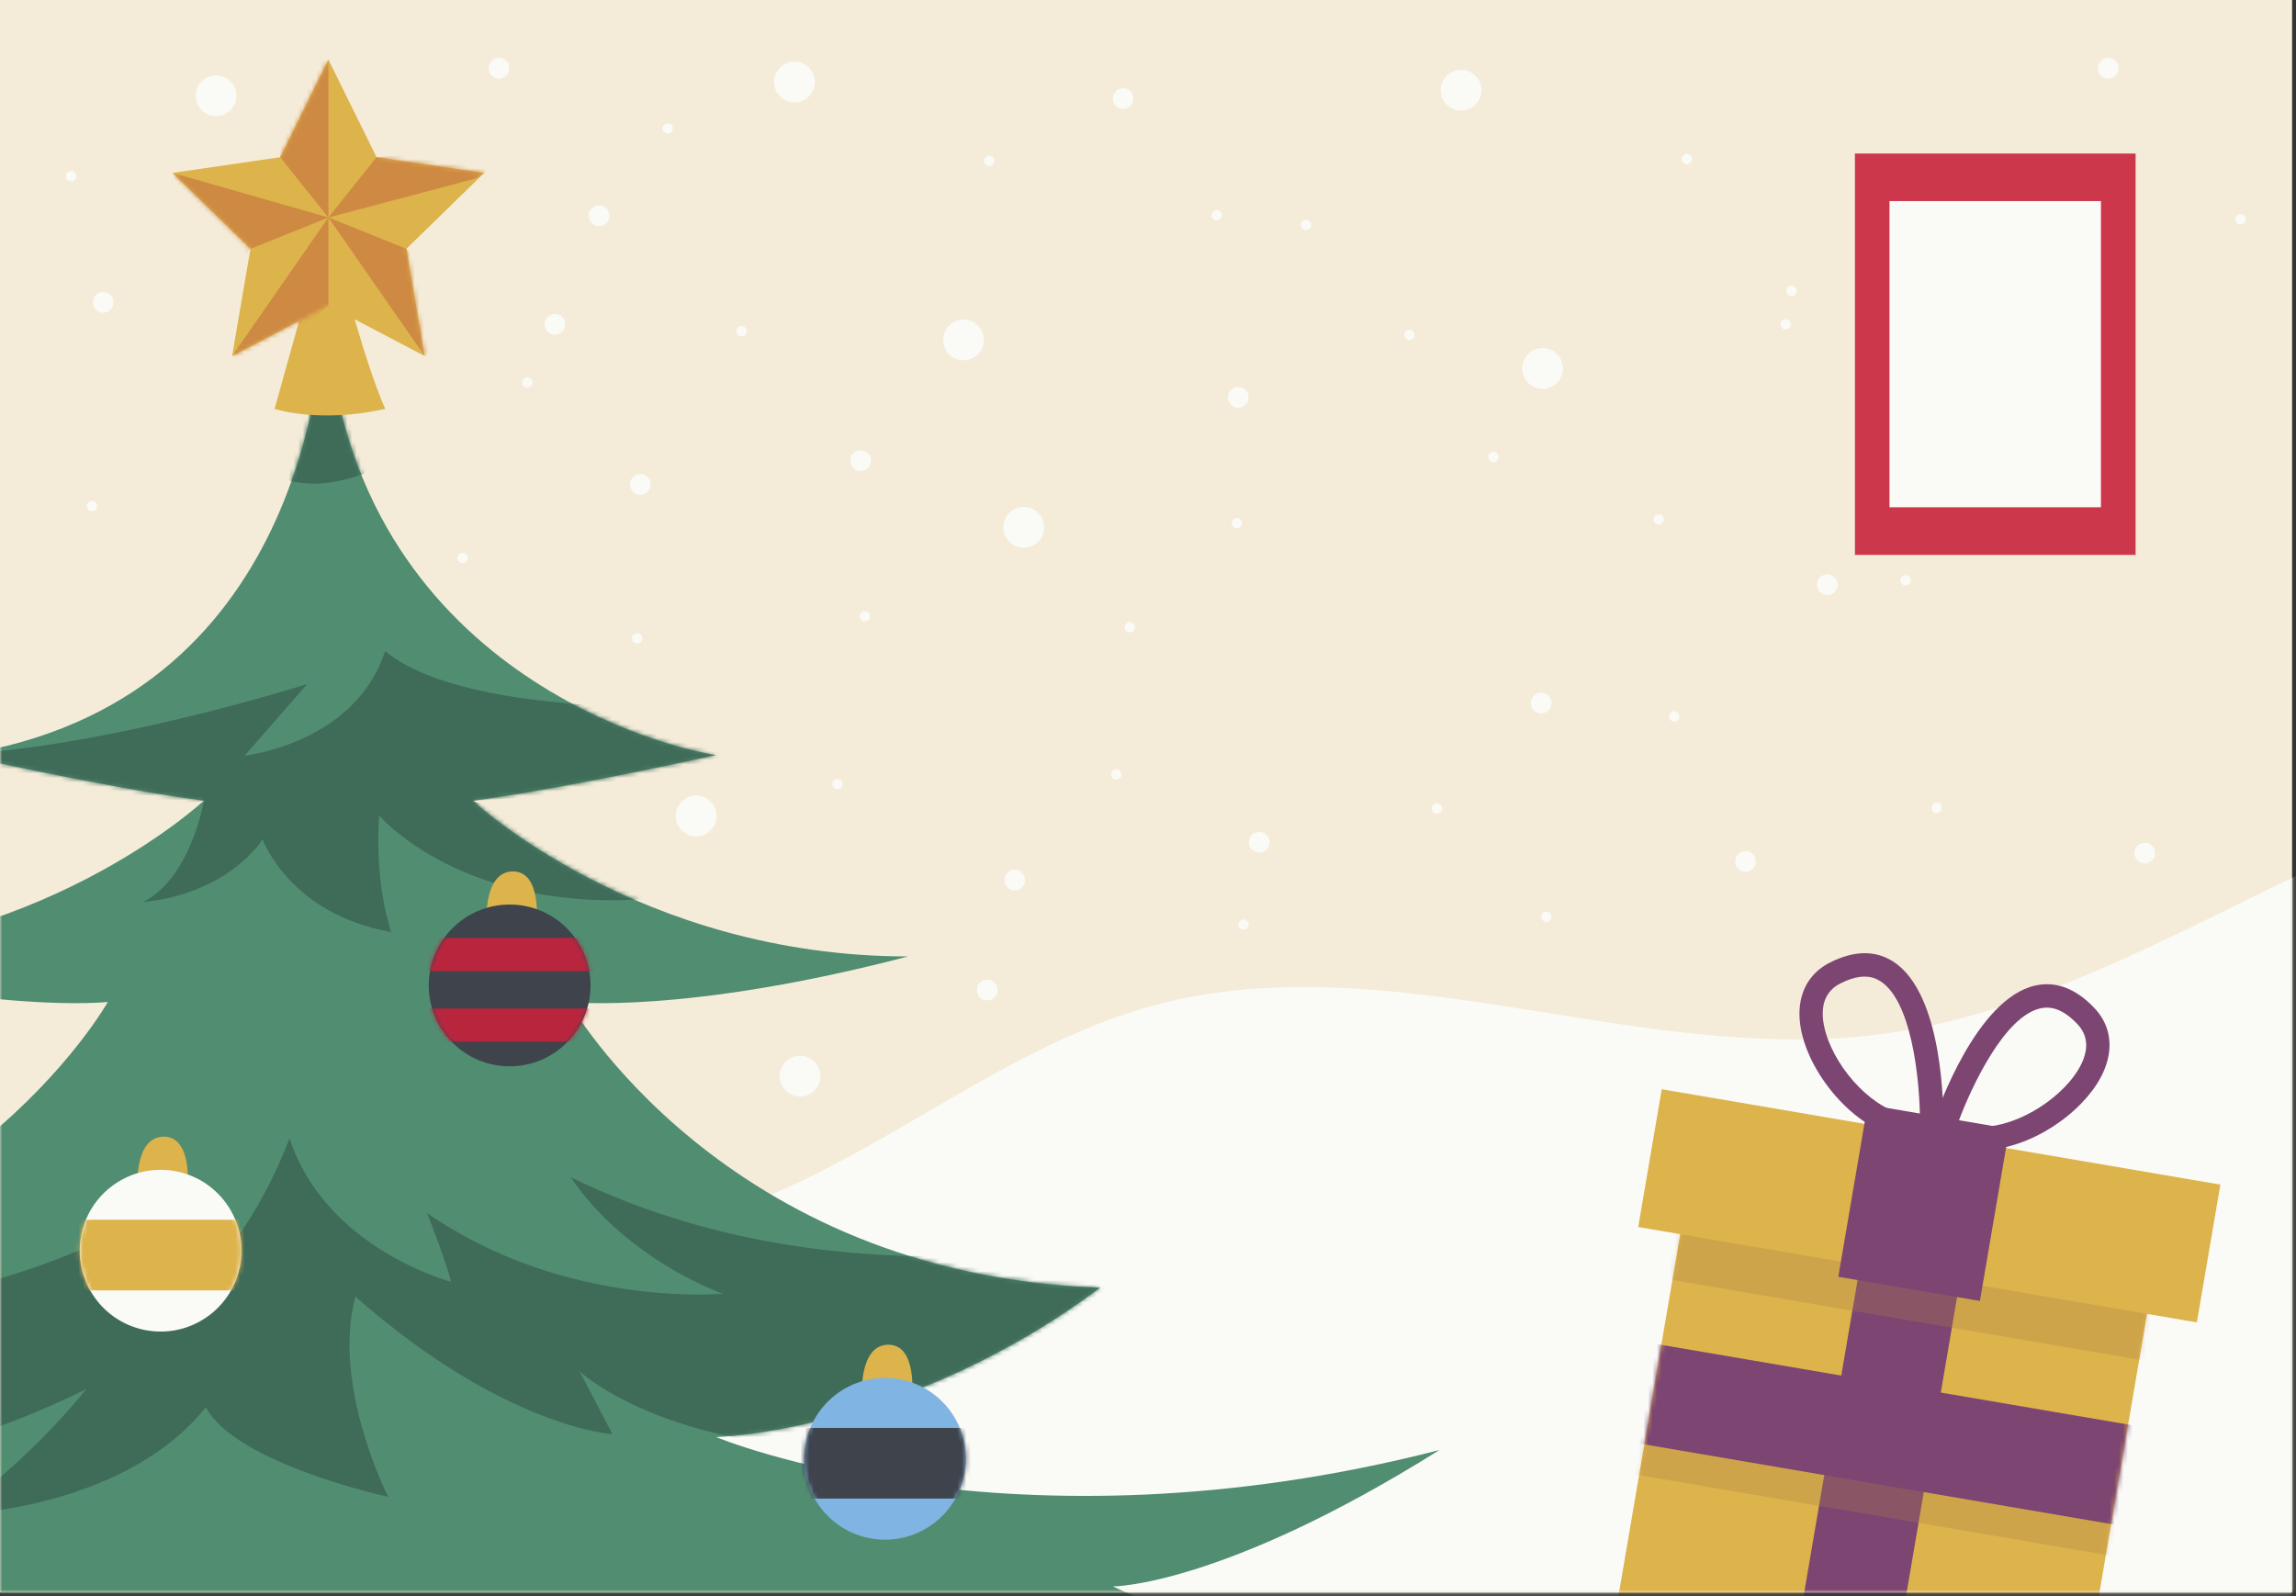 <svg width="512" height="356" viewBox="0 0 512 356" fill="none" xmlns="http://www.w3.org/2000/svg">
<rect x="0" y="0" width="512" height="356" fill="#333333" stroke="none"/>
<path d="M511.13 0H0V355.189H511.13V0Z" fill="#F4ECD8"/>
<mask id="mask0_60_3" style="mask-type:luminance" maskUnits="userSpaceOnUse" x="0" y="0" width="512" height="356">
<path d="M511.13 0H0V355.189H511.13V0Z" fill="white"/>
</mask>
<g mask="url(#mask0_60_3)">
<path d="M-60.667 288.781C-34.334 262.515 7.663 261.205 44.484 266.449C81.305 271.692 119.052 281.774 155.037 272.303C191.7 262.651 221.039 233.9 257.679 224.135C309.87 210.234 364.977 237.403 418.57 230.758C454.238 226.328 486.131 207.386 518.703 192.151C551.251 176.917 588.344 164.982 622.723 175.447C625.255 209.443 595.803 236.838 585.563 269.364C576.047 299.608 582.512 336.112 561.92 360.207C548.607 375.781 527.36 381.635 507.288 385.726C415.021 404.532 319.567 403.221 226.102 391.716C132.637 380.211 40.754 358.693 -50.925 337.22" fill="#FAFAF7"/>
<path d="M419.813 252.412C418.299 251.756 416.762 250.898 415.247 249.813C410.455 246.445 406.115 241.133 403.606 235.663C399.312 226.282 401.03 218.236 408.082 214.664C413.371 211.997 418.073 211.884 422.051 214.37C433.42 221.468 433.398 247.597 433.353 250.536V252.254L431.748 252.909C428.131 254.401 424.017 254.198 419.836 252.389L419.813 252.412ZM418.389 218.326C416.197 217.377 413.575 217.716 410.41 219.321C404.126 222.485 406.861 230.306 408.331 233.516C412.264 242.127 421.192 249.813 428.131 248.592C427.973 240.297 426.232 223.141 419.271 218.801C418.977 218.62 418.683 218.462 418.389 218.326Z" fill="#7C4572"/>
<path d="M435.522 255.237C434.234 254.672 433.013 253.926 431.928 252.954L430.64 251.802L431.182 250.174C432.132 247.371 440.766 222.734 453.853 219.795C458.419 218.778 462.827 220.428 466.941 224.7C472.411 230.396 471.371 238.556 464.206 245.992C456.453 254.039 444.043 258.876 435.522 255.215V255.237ZM436.765 250.061C442.913 253.542 453.876 249.225 460.453 242.399C462.895 239.867 468.071 233.402 463.188 228.317C460.386 225.401 457.718 224.271 455.006 224.881C446.982 226.667 439.681 242.263 436.765 250.038V250.061Z" fill="#7C4572"/>
<path d="M480.824 281.059L376.728 263.284L359.973 361.409L464.069 379.184L480.824 281.059Z" fill="#DDB34B"/>
<mask id="mask1_60_3" style="mask-type:luminance" maskUnits="userSpaceOnUse" x="359" y="263" width="122" height="117">
<path d="M480.824 281.059L376.728 263.284L359.973 361.409L464.069 379.184L480.824 281.059Z" fill="white"/>
</mask>
<g mask="url(#mask1_60_3)">
<path d="M443.706 246.634L421.514 242.845L397.329 384.484L419.52 388.274L443.706 246.634Z" fill="#7C4572"/>
<g style="mix-blend-mode:multiply" opacity="0.3">
<path d="M492.611 335.488L351.818 311.447L349.295 326.219L490.088 350.26L492.611 335.488Z" fill="#AA8047"/>
</g>
<path d="M488.703 342.959L492.493 320.767L350.853 296.582L347.064 318.774L488.703 342.959Z" fill="#7C4572"/>
<g style="mix-blend-mode:multiply" opacity="0.3">
<path d="M502.188 279.425L361.396 255.384L356.731 282.701L497.524 306.741L502.188 279.425Z" fill="#AA8047"/>
</g>
</g>
<path d="M495.137 264.195L370.565 242.924L365.318 273.649L489.891 294.921L495.137 264.195Z" fill="#DDB34B"/>
<path d="M448.063 251.752L416.491 246.361L409.936 284.751L441.508 290.142L448.063 251.752Z" fill="#7C4572"/>
<path d="M100.766 54.339C100.766 55.423 100.766 56.463 100.789 57.526C100.789 55.491 100.766 54.339 100.766 54.339Z" fill="#65A387"/>
<path d="M229.628 384.235C229.628 384.235 288.148 401.617 345.267 366.853C295.313 377.002 248.185 353.811 248.185 353.811C248.185 353.811 272.461 353.811 320.991 323.386C225.356 348.001 159.693 320.493 159.693 320.493C159.693 320.493 202.21 319.408 245.337 287.176C161.117 284.283 126.85 223.457 126.85 223.457C126.85 223.457 152.55 226.35 202.504 213.308C142.56 213.308 105.422 178.544 105.422 178.544C105.422 178.544 119.708 177.097 159.67 168.395C145.928 166.293 73.936 146.899 72.625 64.216C72.489 80.332 67.765 156.754 -8.77 168.395C31.193 177.075 45.478 178.544 45.478 178.544C45.478 178.544 8.363 213.308 -51.603 213.308C-1.65 226.35 24.05 223.457 24.05 223.457C24.05 223.457 -10.217 284.283 -94.437 287.176C-42.2 322.844 -8.793 320.493 -8.793 320.493C-8.793 320.493 -47.896 355.596 -170.09 355.076C-121.561 385.5 -97.285 385.5 -97.285 385.5C-97.285 385.5 -115.413 418.072 -190.953 425.78C-133.857 460.544 -78.411 433.487 -78.411 433.487C-78.411 433.487 -84.423 443.433 -131.551 465.155C-65.889 481.09 233.177 445.399 282.429 433.465C235.324 411.743 229.605 384.212 229.605 384.212L229.628 384.235Z" fill="#518D71"/>
<mask id="mask2_60_3" style="mask-type:luminance" maskUnits="userSpaceOnUse" x="-191" y="64" width="537" height="406">
<path d="M229.628 384.235C229.628 384.235 288.148 401.617 345.267 366.853C295.313 377.002 248.185 353.811 248.185 353.811C248.185 353.811 272.461 353.811 320.991 323.386C225.356 348.001 159.693 320.493 159.693 320.493C159.693 320.493 202.21 319.408 245.337 287.176C161.117 284.283 126.85 223.457 126.85 223.457C126.85 223.457 152.55 226.35 202.504 213.308C142.56 213.308 105.422 178.544 105.422 178.544C105.422 178.544 119.708 177.097 159.67 168.395C145.928 166.293 73.936 146.899 72.625 64.216C72.489 80.332 67.765 156.754 -8.77 168.395C31.193 177.075 45.478 178.544 45.478 178.544C45.478 178.544 8.363 213.308 -51.603 213.308C-1.65 226.35 24.05 223.457 24.05 223.457C24.05 223.457 -10.217 284.283 -94.437 287.176C-42.2 322.844 -8.793 320.493 -8.793 320.493C-8.793 320.493 -47.896 355.596 -170.09 355.076C-121.561 385.5 -97.285 385.5 -97.285 385.5C-97.285 385.5 -115.413 418.072 -190.953 425.78C-133.857 460.544 -78.411 433.487 -78.411 433.487C-78.411 433.487 -84.423 443.433 -131.551 465.155C-65.889 481.09 233.177 445.399 282.429 433.465C235.324 411.743 229.605 384.212 229.605 384.212L229.628 384.235Z" fill="white"/>
</mask>
<g mask="url(#mask2_60_3)">
<path d="M-42.765 323.16C-42.765 323.16 -26.107 331.818 19.236 309.824C4.566 327.817 -10.759 337.83 -10.759 337.83C-10.759 337.83 27.237 337.175 45.908 313.825C52.576 326.483 86.571 333.829 86.571 333.829C86.571 333.829 73.913 309.169 79.248 289.165C112.588 318.504 136.57 319.838 136.57 319.838L129.246 305.846C129.246 305.846 148.572 323.839 193.914 323.183C259.916 301.845 267.24 272.529 267.24 272.529C267.24 272.529 193.914 295.2 127.257 262.538C139.915 281.209 161.253 288.532 161.253 288.532C161.253 288.532 125.924 291.855 95.251 270.54C99.907 282.542 100.585 285.865 100.585 285.865C100.585 285.865 72.58 278.541 64.578 253.859C53.254 283.198 37.251 291.199 37.251 291.199V268.528C37.251 268.528 -15.415 306.524 -100.065 286.52C-98.076 310.525 -42.743 323.183 -42.743 323.183L-42.765 323.16Z" fill="#3F6B59"/>
<path d="M-9.426 184.511L45.478 178.567C45.478 178.567 42.562 195.858 31.893 201.193C51.219 199.204 58.565 187.201 58.565 187.201C58.565 187.201 64.555 203.86 87.226 207.861C83.225 195.203 84.559 181.867 84.559 181.867C84.559 181.867 105.897 207.205 155.217 199.204C135.891 191.202 105.422 178.589 105.422 178.589L159.218 175.199C159.218 175.199 167.22 158.54 165.208 157.862C163.196 157.184 105.219 161.185 85.87 145.204C79.202 165.864 54.542 168.531 54.542 168.531L68.533 152.528C68.533 152.528 6.532 172.532 -30.13 167.853C2.531 182.522 -12.138 185.189 -12.138 185.189" fill="#3F6B59"/>
<path d="M62.069 84.898C56.892 85.192 53.027 90.843 53.705 95.974C54.383 101.105 58.701 105.309 63.628 106.914C68.556 108.519 73.981 107.909 78.953 106.394C88.447 103.501 97.488 96.358 99.07 86.571C99.68 82.819 98.935 78.524 95.951 76.174" fill="#3F6B59"/>
</g>
<path d="M69.234 62.521L61.232 91.182C61.232 91.182 71.223 94.505 85.893 91.182C81.236 80.513 76.558 61.843 76.558 61.843" fill="#DDB34B"/>
<path d="M73.235 13.291L83.972 35.058L107.977 38.561L90.617 55.491L94.708 79.406L73.235 68.126L51.762 79.406L55.853 55.491L38.471 38.561L62.499 35.058L73.235 13.291Z" fill="#DDB34B"/>
<mask id="mask3_60_3" style="mask-type:luminance" maskUnits="userSpaceOnUse" x="38" y="13" width="70" height="67">
<path d="M73.235 13.291L83.972 35.058L107.977 38.561L90.617 55.491L94.708 79.406L73.235 68.126L51.762 79.406L55.853 55.491L38.471 38.561L62.499 35.058L73.235 13.291Z" fill="white"/>
</mask>
<g mask="url(#mask3_60_3)">
<path d="M73.234 13.291V48.507L62.498 35.058L60.577 15.845L73.234 13.291Z" fill="#CE8943"/>
<path d="M119.233 32.504L105.897 39.85L73.235 48.507L83.972 35.058L119.233 32.504Z" fill="#CE8943"/>
<path d="M105.241 75.834L94.708 79.406L73.235 48.507L90.617 55.491L105.241 75.834Z" fill="#CE8943"/>
<path d="M54.565 85.169L51.762 79.406L73.235 48.507V68.126L54.565 85.169Z" fill="#CE8943"/>
<path d="M48.575 61.843L55.853 55.491L73.235 48.507L38.471 38.561L48.575 61.843Z" fill="#CE8943"/>
</g>
<path d="M30.65 264.64C30.65 264.64 29.994 253.497 36.549 253.497C43.104 253.497 41.793 265.296 41.793 265.296" fill="#DDB34B"/>
<path d="M53.621 281.826C55.221 271.993 48.547 262.726 38.714 261.126C28.882 259.527 19.614 266.201 18.015 276.033C16.415 285.866 23.089 295.134 32.922 296.733C42.754 298.333 52.022 291.659 53.621 281.826Z" fill="#FAFAF7"/>
<mask id="mask4_60_3" style="mask-type:luminance" maskUnits="userSpaceOnUse" x="17" y="260" width="37" height="37">
<path d="M53.621 281.826C55.221 271.993 48.547 262.726 38.714 261.126C28.882 259.527 19.614 266.201 18.015 276.033C16.415 285.866 23.089 295.134 32.922 296.733C42.754 298.333 52.022 291.659 53.621 281.826Z" fill="white"/>
</mask>
<g mask="url(#mask4_60_3)">
<path d="M63.673 272.031H5.944V287.786H63.673V272.031Z" fill="#DDB34B"/>
</g>
<path d="M192.218 311.045C192.218 311.045 191.563 299.901 198.118 299.901C204.673 299.901 203.362 311.7 203.362 311.7" fill="#DDB34B"/>
<path d="M215.173 328.152C216.725 318.311 210.005 309.076 200.165 307.525C190.325 305.973 181.09 312.693 179.538 322.533C177.987 332.373 184.706 341.608 194.546 343.16C204.387 344.711 213.622 337.992 215.173 328.152Z" fill="#80B4E3"/>
<mask id="mask5_60_3" style="mask-type:luminance" maskUnits="userSpaceOnUse" x="179" y="307" width="37" height="37">
<path d="M215.173 328.152C216.725 318.311 210.005 309.077 200.165 307.525C190.325 305.974 181.09 312.693 179.538 322.533C177.987 332.373 184.706 341.608 194.546 343.16C204.387 344.711 213.622 337.992 215.173 328.152Z" fill="white"/>
</mask>
<g mask="url(#mask5_60_3)">
<path d="M225.242 318.459H167.513V334.213H225.242V318.459Z" fill="#3E434C"/>
</g>
<path d="M108.497 205.487C108.497 205.487 107.841 194.344 114.396 194.344C120.951 194.344 119.64 206.143 119.64 206.143" fill="#DDB34B"/>
<path d="M113.649 237.81C123.611 237.81 131.687 229.734 131.687 219.773C131.687 209.811 123.611 201.735 113.649 201.735C103.688 201.735 95.612 209.811 95.612 219.773C95.612 229.734 103.688 237.81 113.649 237.81Z" fill="#3E434C"/>
<mask id="mask6_60_3" style="mask-type:luminance" maskUnits="userSpaceOnUse" x="95" y="201" width="37" height="37">
<path d="M113.649 237.81C123.611 237.81 131.687 229.734 131.687 219.773C131.687 209.811 123.611 201.735 113.649 201.735C103.688 201.735 95.612 209.811 95.612 219.773C95.612 229.734 103.688 237.81 113.649 237.81Z" fill="white"/>
</mask>
<g mask="url(#mask6_60_3)">
<path d="M145.249 232.317H80.106V209.172H145.249V232.317ZM87.52 224.926H137.858V216.585H87.52V224.926Z" fill="#BA253E"/>
</g>
</g>
<path d="M476.23 34.244H413.642V123.753H476.23V34.244Z" fill="#CD374C"/>
<path d="M468.5 44.845H421.35V113.13H468.5V44.845Z" fill="#FAFAF7"/>
<path fill-rule="evenodd" clip-rule="evenodd" d="M219.41 75.812C219.41 78.321 217.376 80.355 214.867 80.355C212.358 80.355 210.324 78.321 210.324 75.812C210.324 73.303 212.358 71.268 214.867 71.268C217.376 71.268 219.41 73.303 219.41 75.812Z" fill="#FAFAF7"/>
<path d="M344.001 86.706C346.51 86.706 348.545 84.672 348.545 82.163C348.545 79.654 346.51 77.62 344.001 77.62C341.492 77.62 339.458 79.654 339.458 82.163C339.458 84.672 341.492 86.706 344.001 86.706Z" fill="#FAFAF7"/>
<path fill-rule="evenodd" clip-rule="evenodd" d="M159.783 181.98C159.783 184.489 157.749 186.523 155.24 186.523C152.731 186.523 150.696 184.489 150.696 181.98C150.696 179.471 152.731 177.436 155.24 177.436C157.749 177.436 159.783 179.471 159.783 181.98Z" fill="#FAFAF7"/>
<path fill-rule="evenodd" clip-rule="evenodd" d="M232.838 117.605C232.838 120.114 230.804 122.149 228.295 122.149C225.786 122.149 223.751 120.114 223.751 117.605C223.751 115.096 225.786 113.062 228.295 113.062C230.804 113.062 232.838 115.096 232.838 117.605Z" fill="#FAFAF7"/>
<path fill-rule="evenodd" clip-rule="evenodd" d="M181.709 18.286C181.709 20.795 179.674 22.829 177.165 22.829C174.656 22.829 172.622 20.795 172.622 18.286C172.622 15.777 174.656 13.743 177.165 13.743C179.674 13.743 181.709 15.777 181.709 18.286Z" fill="#FAFAF7"/>
<path fill-rule="evenodd" clip-rule="evenodd" d="M52.734 21.36C52.734 23.869 50.7 25.903 48.191 25.903C45.682 25.903 43.648 23.869 43.648 21.36C43.648 18.851 45.682 16.817 48.191 16.817C50.7 16.817 52.734 18.851 52.734 21.36Z" fill="#FAFAF7"/>
<path fill-rule="evenodd" clip-rule="evenodd" d="M182.951 240.002C182.951 242.511 180.917 244.546 178.408 244.546C175.899 244.546 173.865 242.511 173.865 240.002C173.865 237.494 175.899 235.459 178.408 235.459C180.917 235.459 182.951 237.494 182.951 240.002Z" fill="#FAFAF7"/>
<path fill-rule="evenodd" clip-rule="evenodd" d="M330.348 20.117C330.348 22.626 328.314 24.66 325.805 24.66C323.296 24.66 321.261 22.626 321.261 20.117C321.261 17.608 323.296 15.574 325.805 15.574C328.314 15.574 330.348 17.608 330.348 20.117Z" fill="#FAFAF7"/>
<path fill-rule="evenodd" clip-rule="evenodd" d="M194.253 102.755C194.253 104.021 193.236 105.06 191.948 105.06C190.659 105.06 189.642 104.043 189.642 102.755C189.642 101.466 190.659 100.449 191.948 100.449C193.236 100.449 194.253 101.466 194.253 102.755Z" fill="#FAFAF7"/>
<path fill-rule="evenodd" clip-rule="evenodd" d="M135.914 48.1C135.914 49.366 134.897 50.406 133.608 50.406C132.32 50.406 131.303 49.388 131.303 48.1C131.303 46.812 132.32 45.794 133.608 45.794C134.897 45.794 135.914 46.812 135.914 48.1Z" fill="#FAFAF7"/>
<path fill-rule="evenodd" clip-rule="evenodd" d="M25.316 67.426C25.316 68.692 24.299 69.731 23.011 69.731C21.722 69.731 20.705 68.714 20.705 67.426C20.705 66.138 21.722 65.12 23.011 65.12C24.299 65.12 25.316 66.138 25.316 67.426Z" fill="#FAFAF7"/>
<path fill-rule="evenodd" clip-rule="evenodd" d="M228.588 196.288C228.588 197.553 227.571 198.593 226.282 198.593C224.994 198.593 223.977 197.576 223.977 196.288C223.977 194.999 224.994 193.982 226.282 193.982C227.571 193.982 228.588 194.999 228.588 196.288Z" fill="#FAFAF7"/>
<path fill-rule="evenodd" clip-rule="evenodd" d="M345.989 156.799C345.989 158.065 344.972 159.105 343.684 159.105C342.396 159.105 341.378 158.088 341.378 156.799C341.378 155.511 342.396 154.494 343.684 154.494C344.972 154.494 345.989 155.511 345.989 156.799Z" fill="#FAFAF7"/>
<path d="M320.448 181.482C321.084 181.482 321.6 180.966 321.6 180.33C321.6 179.693 321.084 179.177 320.448 179.177C319.811 179.177 319.295 179.693 319.295 180.33C319.295 180.966 319.811 181.482 320.448 181.482Z" fill="#FAFAF7"/>
<path fill-rule="evenodd" clip-rule="evenodd" d="M276.982 116.656C276.982 117.289 276.462 117.809 275.829 117.809C275.196 117.809 274.676 117.289 274.676 116.656C274.676 116.023 275.196 115.503 275.829 115.503C276.462 115.503 276.982 116.023 276.982 116.656Z" fill="#FAFAF7"/>
<path fill-rule="evenodd" clip-rule="evenodd" d="M433.057 180.194C433.057 180.827 432.538 181.347 431.905 181.347C431.272 181.347 430.752 180.827 430.752 180.194C430.752 179.561 431.272 179.041 431.905 179.041C432.538 179.041 433.057 179.561 433.057 180.194Z" fill="#FAFAF7"/>
<path fill-rule="evenodd" clip-rule="evenodd" d="M21.631 112.859C21.631 113.491 21.111 114.011 20.478 114.011C19.845 114.011 19.325 113.491 19.325 112.859C19.325 112.226 19.845 111.706 20.478 111.706C21.111 111.706 21.631 112.226 21.631 112.859Z" fill="#FAFAF7"/>
<path fill-rule="evenodd" clip-rule="evenodd" d="M194.027 137.406C194.027 138.039 193.507 138.559 192.874 138.559C192.241 138.559 191.721 138.039 191.721 137.406C191.721 136.773 192.241 136.253 192.874 136.253C193.507 136.253 194.027 136.773 194.027 137.406Z" fill="#FAFAF7"/>
<path fill-rule="evenodd" clip-rule="evenodd" d="M166.519 73.868C166.519 74.501 165.999 75.021 165.366 75.021C164.733 75.021 164.213 74.501 164.213 73.868C164.213 73.235 164.733 72.715 165.366 72.715C165.999 72.715 166.519 73.235 166.519 73.868Z" fill="#FAFAF7"/>
<path fill-rule="evenodd" clip-rule="evenodd" d="M150.064 28.639C150.064 29.271 149.544 29.791 148.911 29.791C148.278 29.791 147.758 29.271 147.758 28.639C147.758 28.006 148.278 27.486 148.911 27.486C149.544 27.486 150.064 28.006 150.064 28.639Z" fill="#FAFAF7"/>
<path d="M248.953 173.865C249.59 173.865 250.106 173.349 250.106 172.712C250.106 172.076 249.59 171.56 248.953 171.56C248.316 171.56 247.8 172.076 247.8 172.712C247.8 173.349 248.316 173.865 248.953 173.865Z" fill="#FAFAF7"/>
<path fill-rule="evenodd" clip-rule="evenodd" d="M143.238 142.356C143.238 142.989 142.718 143.509 142.085 143.509C141.452 143.509 140.932 142.989 140.932 142.356C140.932 141.723 141.452 141.203 142.085 141.203C142.718 141.203 143.238 141.723 143.238 142.356Z" fill="#FAFAF7"/>
<path fill-rule="evenodd" clip-rule="evenodd" d="M253.09 139.892C253.09 140.525 252.57 141.045 251.937 141.045C251.305 141.045 250.785 140.525 250.785 139.892C250.785 139.259 251.305 138.74 251.937 138.74C252.57 138.74 253.09 139.259 253.09 139.892Z" fill="#FAFAF7"/>
<path fill-rule="evenodd" clip-rule="evenodd" d="M272.506 47.987C272.506 48.62 271.986 49.14 271.353 49.14C270.721 49.14 270.201 48.62 270.201 47.987C270.201 47.354 270.721 46.834 271.353 46.834C271.986 46.834 272.506 47.354 272.506 47.987Z" fill="#FAFAF7"/>
<path fill-rule="evenodd" clip-rule="evenodd" d="M221.739 35.894C221.739 36.527 221.219 37.047 220.586 37.047C219.953 37.047 219.434 36.527 219.434 35.894C219.434 35.261 219.953 34.741 220.586 34.741C221.219 34.741 221.739 35.261 221.739 35.894Z" fill="#FAFAF7"/>
<path fill-rule="evenodd" clip-rule="evenodd" d="M104.314 124.454C104.314 125.087 103.794 125.607 103.162 125.607C102.529 125.607 102.009 125.087 102.009 124.454C102.009 123.821 102.529 123.301 103.162 123.301C103.794 123.301 104.314 123.821 104.314 124.454Z" fill="#FAFAF7"/>
<path fill-rule="evenodd" clip-rule="evenodd" d="M187.902 174.86C187.902 175.492 187.382 176.012 186.749 176.012C186.116 176.012 185.596 175.492 185.596 174.86C185.596 174.227 186.116 173.707 186.749 173.707C187.382 173.707 187.902 174.227 187.902 174.86Z" fill="#FAFAF7"/>
<path fill-rule="evenodd" clip-rule="evenodd" d="M315.43 74.704C315.43 75.337 314.91 75.857 314.277 75.857C313.644 75.857 313.124 75.337 313.124 74.704C313.124 74.071 313.644 73.551 314.277 73.551C314.91 73.551 315.43 74.071 315.43 74.704Z" fill="#FAFAF7"/>
<path fill-rule="evenodd" clip-rule="evenodd" d="M374.493 159.783C374.493 160.416 373.973 160.936 373.34 160.936C372.707 160.936 372.188 160.416 372.188 159.783C372.188 159.15 372.707 158.63 373.34 158.63C373.973 158.63 374.493 159.15 374.493 159.783Z" fill="#FAFAF7"/>
<path fill-rule="evenodd" clip-rule="evenodd" d="M278.474 206.21C278.474 206.843 277.954 207.363 277.321 207.363C276.688 207.363 276.168 206.843 276.168 206.21C276.168 205.577 276.688 205.058 277.321 205.058C277.954 205.058 278.474 205.577 278.474 206.21Z" fill="#FAFAF7"/>
<path fill-rule="evenodd" clip-rule="evenodd" d="M118.758 85.305C118.758 85.938 118.238 86.458 117.605 86.458C116.973 86.458 116.453 85.938 116.453 85.305C116.453 84.672 116.973 84.152 117.605 84.152C118.238 84.152 118.758 84.672 118.758 85.305Z" fill="#FAFAF7"/>
<path fill-rule="evenodd" clip-rule="evenodd" d="M16.998 39.262C16.998 39.895 16.478 40.415 15.845 40.415C15.212 40.415 14.692 39.895 14.692 39.262C14.692 38.629 15.212 38.109 15.845 38.109C16.478 38.109 16.998 38.629 16.998 39.262Z" fill="#FAFAF7"/>
<path fill-rule="evenodd" clip-rule="evenodd" d="M345.989 204.47C345.989 205.103 345.469 205.623 344.836 205.623C344.203 205.623 343.684 205.103 343.684 204.47C343.684 203.837 344.203 203.317 344.836 203.317C345.469 203.317 345.989 203.837 345.989 204.47Z" fill="#FAFAF7"/>
<path fill-rule="evenodd" clip-rule="evenodd" d="M426.097 129.427C426.097 130.06 425.577 130.58 424.944 130.58C424.311 130.58 423.791 130.06 423.791 129.427C423.791 128.794 424.311 128.274 424.944 128.274C425.577 128.274 426.097 128.794 426.097 129.427Z" fill="#FAFAF7"/>
<path fill-rule="evenodd" clip-rule="evenodd" d="M334.191 101.919C334.191 102.551 333.671 103.071 333.038 103.071C332.405 103.071 331.885 102.551 331.885 101.919C331.885 101.286 332.405 100.766 333.038 100.766C333.671 100.766 334.191 101.286 334.191 101.919Z" fill="#FAFAF7"/>
<path fill-rule="evenodd" clip-rule="evenodd" d="M371.012 115.842C371.012 116.475 370.492 116.995 369.859 116.995C369.226 116.995 368.707 116.475 368.707 115.842C368.707 115.209 369.226 114.689 369.859 114.689C370.492 114.689 371.012 115.209 371.012 115.842Z" fill="#FAFAF7"/>
<path fill-rule="evenodd" clip-rule="evenodd" d="M399.357 72.331C399.357 72.964 398.837 73.484 398.204 73.484C397.571 73.484 397.051 72.964 397.051 72.331C397.051 71.698 397.571 71.178 398.204 71.178C398.837 71.178 399.357 71.698 399.357 72.331Z" fill="#FAFAF7"/>
<path fill-rule="evenodd" clip-rule="evenodd" d="M377.318 35.487C377.318 36.12 376.798 36.64 376.165 36.64C375.533 36.64 375.013 36.12 375.013 35.487C375.013 34.854 375.533 34.334 376.165 34.334C376.798 34.334 377.318 34.854 377.318 35.487Z" fill="#FAFAF7"/>
<path fill-rule="evenodd" clip-rule="evenodd" d="M500.777 48.914C500.777 49.547 500.257 50.066 499.624 50.066C498.992 50.066 498.472 49.547 498.472 48.914C498.472 48.281 498.992 47.761 499.624 47.761C500.257 47.761 500.777 48.281 500.777 48.914Z" fill="#FAFAF7"/>
<path d="M399.515 66.024C400.152 66.024 400.668 65.508 400.668 64.871C400.668 64.235 400.152 63.719 399.515 63.719C398.878 63.719 398.362 64.235 398.362 64.871C398.362 65.508 398.878 66.024 399.515 66.024Z" fill="#FAFAF7"/>
<path fill-rule="evenodd" clip-rule="evenodd" d="M292.397 50.179C292.397 50.812 291.877 51.332 291.244 51.332C290.611 51.332 290.091 50.812 290.091 50.179C290.091 49.546 290.611 49.026 291.244 49.026C291.877 49.026 292.397 49.546 292.397 50.179Z" fill="#FAFAF7"/>
<path fill-rule="evenodd" clip-rule="evenodd" d="M391.558 192.129C391.558 193.394 390.541 194.434 389.252 194.434C387.964 194.434 386.947 193.417 386.947 192.129C386.947 190.84 387.964 189.823 389.252 189.823C390.541 189.823 391.558 190.84 391.558 192.129Z" fill="#FAFAF7"/>
<path fill-rule="evenodd" clip-rule="evenodd" d="M480.57 190.253C480.57 191.518 479.553 192.558 478.265 192.558C476.976 192.558 475.959 191.541 475.959 190.253C475.959 188.964 476.976 187.947 478.265 187.947C479.553 187.947 480.57 188.964 480.57 190.253Z" fill="#FAFAF7"/>
<path fill-rule="evenodd" clip-rule="evenodd" d="M222.462 220.812C222.462 222.078 221.445 223.118 220.157 223.118C218.868 223.118 217.851 222.101 217.851 220.812C217.851 219.524 218.868 218.507 220.157 218.507C221.445 218.507 222.462 219.524 222.462 220.812Z" fill="#FAFAF7"/>
<path fill-rule="evenodd" clip-rule="evenodd" d="M126.037 72.331C126.037 73.597 125.02 74.636 123.731 74.636C122.443 74.636 121.426 73.619 121.426 72.331C121.426 71.042 122.443 70.025 123.731 70.025C125.02 70.025 126.037 71.042 126.037 72.331Z" fill="#FAFAF7"/>
<path fill-rule="evenodd" clip-rule="evenodd" d="M145.091 108.044C145.091 109.31 144.073 110.35 142.785 110.35C141.497 110.35 140.479 109.333 140.479 108.044C140.479 106.756 141.497 105.739 142.785 105.739C144.073 105.739 145.091 106.756 145.091 108.044Z" fill="#FAFAF7"/>
<path fill-rule="evenodd" clip-rule="evenodd" d="M113.582 15.212C113.582 16.478 112.565 17.517 111.276 17.517C109.988 17.517 108.971 16.5 108.971 15.212C108.971 13.924 109.988 12.906 111.276 12.906C112.565 12.906 113.582 13.924 113.582 15.212Z" fill="#FAFAF7"/>
<path fill-rule="evenodd" clip-rule="evenodd" d="M278.428 88.628C278.428 89.894 277.411 90.933 276.123 90.933C274.835 90.933 273.817 89.916 273.817 88.628C273.817 87.339 274.835 86.322 276.123 86.322C277.411 86.322 278.428 87.339 278.428 88.628Z" fill="#FAFAF7"/>
<path fill-rule="evenodd" clip-rule="evenodd" d="M472.433 15.212C472.433 16.478 471.416 17.517 470.128 17.517C468.839 17.517 467.822 16.5 467.822 15.212C467.822 13.924 468.839 12.906 470.128 12.906C471.416 12.906 472.433 13.924 472.433 15.212Z" fill="#FAFAF7"/>
<path fill-rule="evenodd" clip-rule="evenodd" d="M409.777 130.421C409.777 131.687 408.759 132.727 407.471 132.727C406.183 132.727 405.166 131.71 405.166 130.421C405.166 129.133 406.183 128.116 407.471 128.116C408.759 128.116 409.777 129.133 409.777 130.421Z" fill="#FAFAF7"/>
<path fill-rule="evenodd" clip-rule="evenodd" d="M252.75 21.97C252.75 23.236 251.733 24.276 250.445 24.276C249.156 24.276 248.139 23.259 248.139 21.97C248.139 20.682 249.156 19.665 250.445 19.665C251.733 19.665 252.75 20.682 252.75 21.97Z" fill="#FAFAF7"/>
<path fill-rule="evenodd" clip-rule="evenodd" d="M283.107 187.834C283.107 189.1 282.09 190.14 280.802 190.14C279.513 190.14 278.496 189.122 278.496 187.834C278.496 186.546 279.513 185.528 280.802 185.528C282.09 185.528 283.107 186.546 283.107 187.834Z" fill="#FAFAF7"/>
</svg>
